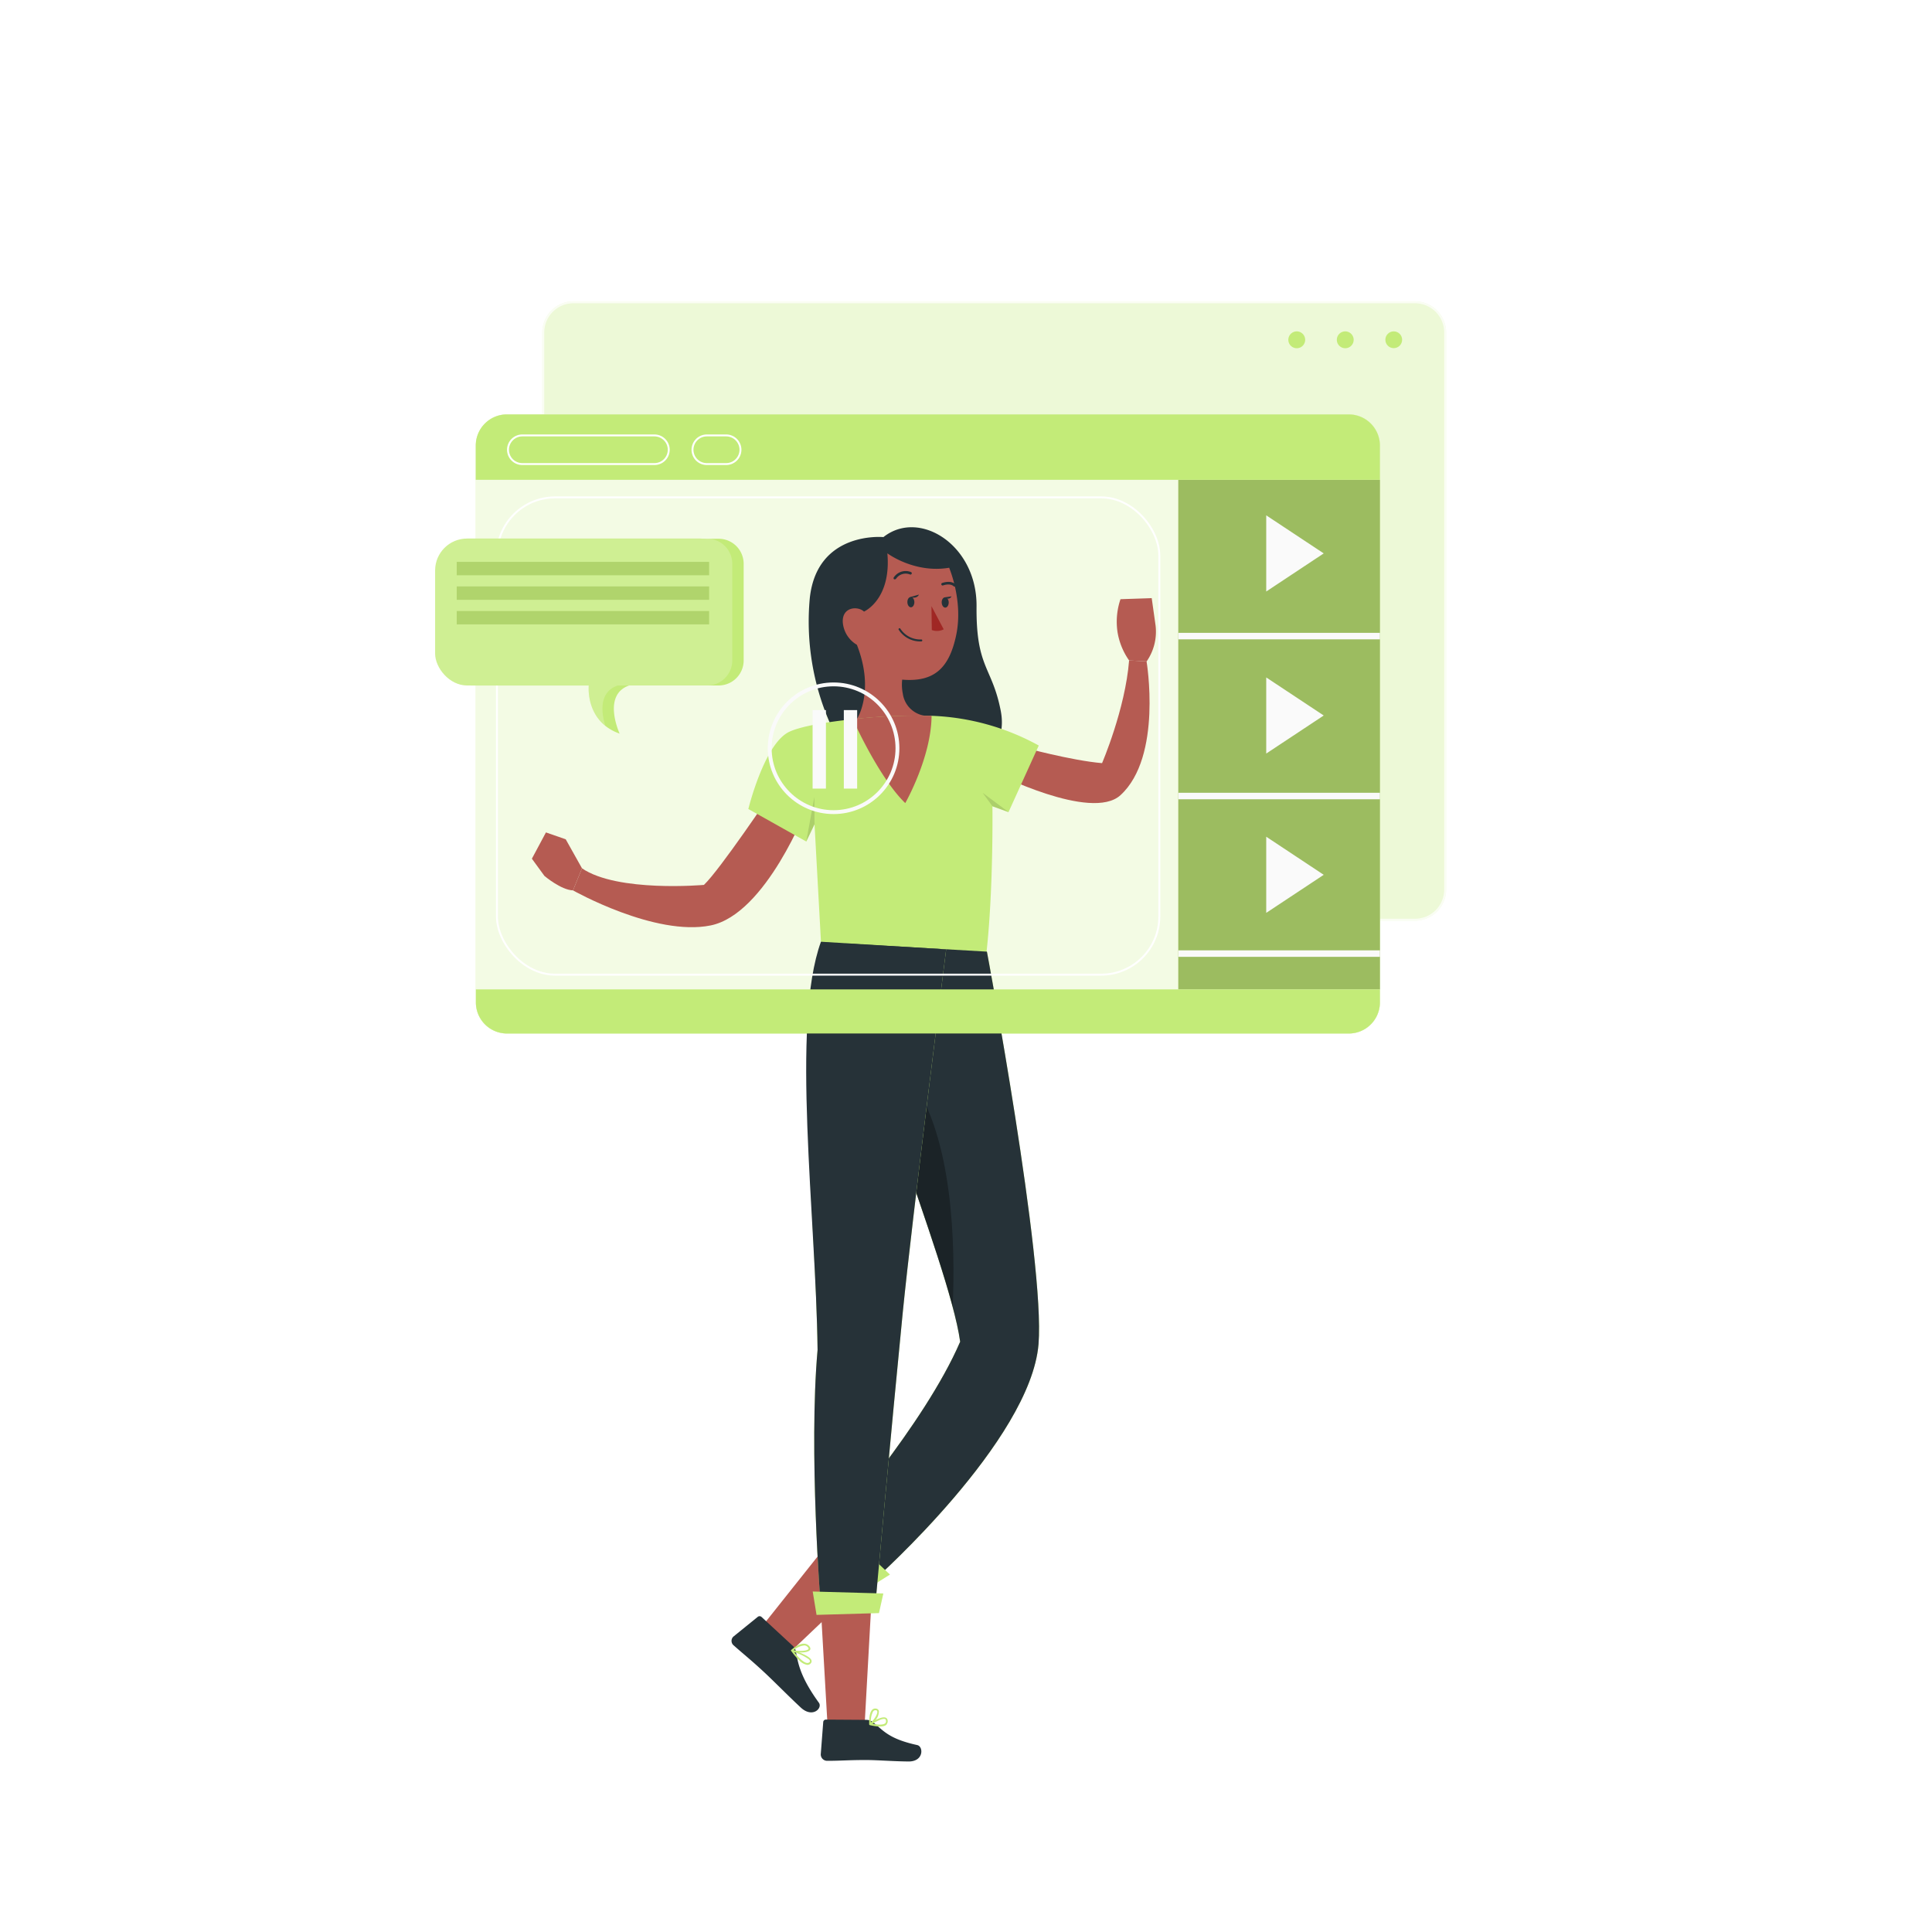 <svg class="animated" id="freepik_stories-video-tutorial" xmlns="http://www.w3.org/2000/svg" viewBox="0 0 500 500" version="1.1" xmlns:xlink="http://www.w3.org/1999/xlink" xmlns:svgjs="http://svgjs.com/svgjs"><style>svg#freepik_stories-video-tutorial:not(.animated) .animable {opacity: 0;}svg#freepik_stories-video-tutorial.animated #freepik--Character--inject-6 {animation: 3s Infinite  linear floating;animation-delay: 0s;}            @keyframes floating {                0% {                    opacity: 1;                    transform: translateY(0px);                }                50% {                    transform: translateY(-10px);                }                100% {                    opacity: 1;                    transform: translateY(0px);                }            }        .animator-hidden { display: none; }</style><g id="freepik--Shadow--inject-6" class="animable animator-hidden" style="transform-origin: 250px 449.41px;"><g id="freepik--Shadow--inject-58--inject-6" class="animable" style="transform-origin: 250px 449.41px;"><ellipse id="freepik--path--inject-58--inject-6" cx="250" cy="449.41" rx="193.89" ry="11.32" style="fill: rgb(245, 245, 245); transform-origin: 250px 449.41px;" class="animable"></ellipse></g></g><g id="freepik--Character--inject-6" class="animable" style="transform-origin: 243.435px 266.93px;"><g id="elb7njvgs29hi"><path d="M233.62,179.54c-2.67-.73-2.72-4.16-2.72-4.16l2.56.51A11.57,11.57,0,0,0,233.62,179.54Z" style="opacity: 0.12; transform-origin: 232.26px 177.46px;" class="animable" id="elyxsa4reqyr"></path></g><path d="M374.26,86.05V230.21a8.06,8.06,0,0,1-8.06,8.06H148.35a8.05,8.05,0,0,1-8-8.06V86.05a8.05,8.05,0,0,1,8-8.06H366.2A8.06,8.06,0,0,1,374.26,86.05Z" style="fill: #C3EB78; transform-origin: 257.305px 158.13px;" id="elo5iat6sj8eb" class="animable"></path><g id="el2tyemaoe0ay"><path d="M374.26,86.05V230.21a8.06,8.06,0,0,1-8.06,8.06H148.35a8.05,8.05,0,0,1-8-8.06V86.05a8.05,8.05,0,0,1,8-8.06H366.2A8.06,8.06,0,0,1,374.26,86.05Z" style="fill: rgb(255, 255, 255); stroke: rgb(255, 255, 255); stroke-miterlimit: 10; opacity: 0.7; transform-origin: 257.305px 158.13px;" class="animable" id="el1mzx9zhxbzc"></path></g><circle cx="360.7" cy="87.93" r="2.17" style="fill: #C3EB78; transform-origin: 360.7px 87.93px;" id="elg4lwg9zr8k" class="animable"></circle><path d="M350.33,87.93a2.18,2.18,0,1,1-2.18-2.17A2.19,2.19,0,0,1,350.33,87.93Z" style="fill: #C3EB78; transform-origin: 348.15px 87.94px;" id="elap7rii0rm6e" class="animable"></path><path d="M337.78,87.93a2.18,2.18,0,1,1-2.18-2.17A2.19,2.19,0,0,1,337.78,87.93Z" style="fill: #C3EB78; transform-origin: 335.6px 87.94px;" id="el18uxtc24vuw" class="animable"></path><path d="M357.12,115.31V259.47a8.05,8.05,0,0,1-8.05,8H131.21a8.05,8.05,0,0,1-8.05-8V115.31a8.06,8.06,0,0,1,8.05-8.06H349.07A8.06,8.06,0,0,1,357.12,115.31Z" style="fill: #C3EB78; transform-origin: 240.14px 187.36px;" id="el9qf9fcaeihj" class="animable"></path><g id="ellitz5t0juvl"><path d="M357.12,115.31V259.47a8.05,8.05,0,0,1-8.05,8H131.21a8.05,8.05,0,0,1-8.05-8V115.31a8.06,8.06,0,0,1,8.05-8.06H349.07A8.06,8.06,0,0,1,357.12,115.31Z" style="fill: rgb(255, 255, 255); opacity: 0.8; transform-origin: 240.14px 187.36px;" class="animable" id="elv0n228e48sq"></path></g><rect x="304.94" y="124.17" width="52.19" height="131.88" style="fill: #C3EB78; transform-origin: 331.035px 190.11px;" id="elvi9m8jvmk4o" class="animable"></rect><g id="elq8az9q5g5c"><rect x="304.94" y="124.17" width="52.19" height="131.88" style="opacity: 0.2; transform-origin: 331.035px 190.11px;" class="animable" id="elzpkreazz35l"></rect></g><rect x="304.94" y="163.78" width="52.19" height="1.68" style="fill: rgb(250, 250, 250); transform-origin: 331.035px 164.62px;" id="elbihfveusy6e" class="animable"></rect><rect x="304.94" y="205.17" width="52.19" height="1.68" style="fill: rgb(250, 250, 250); transform-origin: 331.035px 206.01px;" id="el7bo36qhh7fl" class="animable"></rect><rect x="304.94" y="245.95" width="52.19" height="1.68" style="fill: rgb(250, 250, 250); transform-origin: 331.035px 246.79px;" id="elcxk2d7pxclm" class="animable"></rect><polygon points="327.7 175.32 327.7 195.02 342.58 185.17 327.7 175.32" style="fill: rgb(250, 250, 250); transform-origin: 335.14px 185.17px;" id="elpzoxwady4ho" class="animable"></polygon><polygon points="327.7 216.54 327.7 236.25 342.58 226.4 327.7 216.54" style="fill: rgb(250, 250, 250); transform-origin: 335.14px 226.395px;" id="elg92nbxuyn6" class="animable"></polygon><polygon points="327.7 133.37 327.7 153.08 342.58 143.22 327.7 133.37" style="fill: rgb(250, 250, 250); transform-origin: 335.14px 143.225px;" id="el0y275d2hl5dp" class="animable"></polygon><path d="M199.68,205.17s-13.34,19.89-17.5,23.84c0,0-22.36,2-31.56-4.29l-2.33,5.71s21.24,12,35.63,9.07,25-30.71,25-30.71Z" style="fill: rgb(181, 91, 82); transform-origin: 178.605px 222.565px;" id="el2wbydqesz1a" class="animable"></path><path d="M264.51,193.34s12.75,3.49,20.7,4.16c0,0,6-13.93,7-26.58l4.52.25s4.16,24.64-6.75,34.62c-7.54,6.91-32.7-5.89-32.7-5.89Z" style="fill: rgb(181, 91, 82); transform-origin: 277.394px 189.378px;" id="el3a1octqeo05" class="animable"></path><path d="M228.63,139s-17.28-1.67-19.07,15.94a65.63,65.63,0,0,0,5.14,32s10.45,21.27,23.12,18.31,23.41-9.82,21.17-21.3-6.41-11-6.26-27S237.87,131.66,228.63,139Z" style="fill: rgb(38, 50, 56); transform-origin: 234.29px 170.992px;" id="el00c9atrnvaako" class="animable"></path><path d="M247.49,164.22c-1.81,8.83-5.84,12.35-14,11.67a11.57,11.57,0,0,0,.16,3.65,6.69,6.69,0,0,0,5.7,5.69c7,1.21,3.17,10.22,3.17,10.22l-7,3.44-9.21-5.31-7-7.47,2.45,0s4.74-7.17,0-19.24a7.42,7.42,0,0,1-3.65-5.85c-.2-4,3.93-4.24,5.49-2.74,0,0,7.11-3.1,6.05-15.08,0,0,7,5.26,16,3.73C245.64,147,249.29,155.38,247.49,164.22Z" style="fill: rgb(181, 91, 82); transform-origin: 233.046px 171.045px;" id="elclp8g65ufo8" class="animable"></path><path d="M241.06,156.87l.09,6.18a3.73,3.73,0,0,0,3.08-.18Z" style="fill: rgb(160, 39, 36); transform-origin: 242.645px 160.085px;" id="elauesaghogib" class="animable"></path><path d="M231.59,149.92a.41.41,0,0,1-.18,0,.34.34,0,0,1-.11-.47,3.69,3.69,0,0,1,4.44-1.41.33.33,0,0,1,.21.43.34.34,0,0,1-.43.21,3,3,0,0,0-3.64,1.12A.34.34,0,0,1,231.59,149.92Z" style="fill: rgb(38, 50, 56); transform-origin: 233.609px 148.856px;" id="el7wgbmmlovtr" class="animable"></path><path d="M247.07,151.83a.36.36,0,0,1-.24-.09c-1-.91-2.74-.24-2.76-.23a.35.35,0,0,1-.44-.2.34.34,0,0,1,.2-.44c.08,0,2.19-.83,3.47.37a.34.34,0,0,1,0,.48A.36.36,0,0,1,247.07,151.83Z" style="fill: rgb(38, 50, 56); transform-origin: 245.503px 151.21px;" id="el5i6ijtx66yh" class="animable"></path><path d="M238.43,166h0a6.63,6.63,0,0,1-5.88-3.08.26.26,0,0,1,.45-.24,6.14,6.14,0,0,0,5.44,2.81.25.25,0,0,1,.25.25A.26.26,0,0,1,238.43,166Z" style="fill: rgb(38, 50, 56); transform-origin: 235.614px 164.295px;" id="elm97f8vzydss" class="animable"></path><path d="M236.64,155.81c0,.74-.37,1.34-.87,1.36s-.92-.57-.94-1.31.36-1.34.86-1.36S236.62,155.07,236.64,155.81Z" style="fill: rgb(38, 50, 56); transform-origin: 235.735px 155.835px;" id="ele5ge9bc5n0h" class="animable"></path><path d="M245.53,155.89c0,.73-.37,1.34-.87,1.36s-.92-.57-.95-1.31.37-1.34.87-1.36S245.51,155.15,245.53,155.89Z" style="fill: rgb(38, 50, 56); transform-origin: 244.619px 155.915px;" id="el08ntggn4koy5" class="animable"></path><path d="M235.55,154.53l2.27-.65S237.41,155.1,235.55,154.53Z" style="fill: rgb(38, 50, 56); transform-origin: 236.685px 154.281px;" id="elh9vyutl4xc9" class="animable"></path><path d="M244.58,154.58l1.67-.24A1,1,0,0,1,244.58,154.58Z" style="fill: rgb(38, 50, 56); transform-origin: 245.415px 154.634px;" id="eltnctpty03b" class="animable"></path><path d="M268.83,192.94,261,210.18l-4.16-1.51s.42,31.3-3,47.38H213.14l-2.34-42.72-2.13,4.46-15-8.42s4.15-17,10.63-20c3.09-1.43,9.68-2.53,16.46-3.24a142.22,142.22,0,0,1,18.61-.88s.64,0,1.77,0A62.1,62.1,0,0,1,268.83,192.94Z" style="fill: #C3EB78; transform-origin: 231.25px 220.638px;" id="elqyaqxj5lmvq" class="animable"></path><path d="M292.21,170.92a17.74,17.74,0,0,1-3-7.36,18.12,18.12,0,0,1,.77-8.49l8.08-.28,1,7.07a13.5,13.5,0,0,1-2.31,9.31Z" style="fill: rgb(181, 91, 82); transform-origin: 294.086px 162.98px;" id="eldqap4z79wzt" class="animable"></path><path d="M150.62,224.72l-4.21-7.51-5.12-1.78-3.64,6.8,3.25,4.46s4.29,3.64,7.39,3.74Z" style="fill: rgb(181, 91, 82); transform-origin: 144.135px 222.93px;" id="elcwvwfwngzmm" class="animable"></path><path d="M241.09,185.25c-.07,10.78-6.81,22.59-6.81,22.59-6-5.79-12-18.21-13.57-21.73a142.22,142.22,0,0,1,18.61-.88S240,185.21,241.09,185.25Z" style="fill: rgb(181, 91, 82); transform-origin: 230.9px 196.523px;" id="el8hizswzq766" class="animable"></path><g id="elk5nswgblhun"><polygon points="208.66 217.79 210.76 206.22 210.8 213.34 208.66 217.79" style="opacity: 0.12; transform-origin: 209.73px 212.005px;" class="animable" id="ellev551h03c"></polygon></g><g id="elnx3e3sp3hh"><polygon points="261.02 210.18 254.3 205.17 256.86 208.67 261.02 210.18" style="opacity: 0.12; transform-origin: 257.66px 207.675px;" class="animable" id="eli9ow57jrkwm"></polygon></g><polygon points="216.75 396.34 226.37 406.75 204.05 427.98 196.09 422.32 216.75 396.34" style="fill: rgb(181, 91, 82); transform-origin: 211.23px 412.16px;" id="elovns4nrnmjj" class="animable"></polygon><path d="M206,427.48c.54,3.24,1.33,6.85,5.93,13.19,1,1.41-1.66,4.05-4.67,1.26s-7.33-7.17-9.51-9.18c-3.55-3.29-5-4.38-7.89-6.94a.63.63,0,0,1-.12-.11,1.51,1.51,0,0,1,.05-2.14l6.33-5.13a.75.75,0,0,1,1,.07l8.07,7.46A2.77,2.77,0,0,1,206,427.48Z" style="fill: rgb(38, 50, 56); transform-origin: 200.732px 430.715px;" id="elig65yhrntr" class="animable"></path><path d="M204.79,427.29a.24.24,0,0,1,0-.26A.24.24,0,0,1,205,427c.46.15,4.57,1.42,5,2.68a.73.73,0,0,1-.11.7,1.13,1.13,0,0,1-1,.49,3.88,3.88,0,0,1-2.09-1.2A17.46,17.46,0,0,1,204.79,427.29Zm.77.3c1.37,1.74,2.61,2.78,3.37,2.78a.73.73,0,0,0,.66-.33.27.27,0,0,0,0-.27,1.07,1.07,0,0,0-.27-.36A13.24,13.24,0,0,0,205.56,427.59Z" style="fill: #C3EB78; transform-origin: 207.398px 428.93px;" id="el3bjp69cnnac" class="animable"></path><path d="M204.73,427.2a.21.21,0,0,1,.06-.21c.07-.07,1.88-1.73,3.42-1.6a1.76,1.76,0,0,1,1.19.6c.43.49.36.84.23,1-.57.89-3.56.78-4.75.35l-.08-.05A.33.33,0,0,1,204.73,427.2Zm3.47-1.36a4.84,4.84,0,0,0-2.8,1.24c1.32.31,3.5.22,3.84-.31,0,0,.11-.17-.17-.49l-.1-.1A1.29,1.29,0,0,0,208.2,425.84Z" style="fill: #C3EB78; transform-origin: 207.226px 426.523px;" id="el51akcuin3ph" class="animable"></path><polygon points="212.38 415.35 225.49 415.16 223.67 448.11 214.24 447.78 212.38 415.35" style="fill: rgb(181, 91, 82); transform-origin: 218.935px 431.635px;" id="el56qx3povu49" class="animable"></polygon><path d="M225.89,445.68c2.67,2.1,4,4.31,11.48,5.94,1.67.37,1.72,4.28-2.23,4.25s-8.16-.38-11-.38c-4.65,0-6.42.21-10.1.21h0a1.66,1.66,0,0,1-1.63-1.69l.64-8.34a.68.68,0,0,1,.71-.64l10.59.07A2.66,2.66,0,0,1,225.89,445.68Z" style="fill: rgb(38, 50, 56); transform-origin: 225.427px 450.45px;" id="elvlbnft49sn" class="animable"></path><path d="M219.75,244.23c-1.14,20.45,25.74,81.58,28.74,103C239.23,368.74,215,396.16,215,396.16l11.48,12.52s40.2-35.83,42.29-60.8c1.74-21.35-13.36-101.6-13.36-101.6Z" style="fill: #C3EB78; transform-origin: 241.955px 326.455px;" id="el3qrukr3wzzb" class="animable"></path><path d="M219.75,244.23c-1.14,20.45,25.74,81.58,28.74,103C239.23,368.74,215,396.16,215,396.16l11.48,12.52s40.2-35.83,42.29-60.8c1.74-21.35-13.36-101.6-13.36-101.6Z" style="fill: rgb(38, 50, 56); transform-origin: 241.955px 326.455px;" id="el3qlvc2b4gvm" class="animable"></path><polygon points="215.3 393.24 230.32 407.5 226.27 410.04 212.53 397.68 215.3 393.24" style="fill: #C3EB78; transform-origin: 221.425px 401.64px;" id="el6uafnadzu1g" class="animable"></polygon><g id="eldqelqun4ti"><path d="M228.4,283.05c6.3,19.46,14.38,40.65,18.16,55.12.69-15.74.16-43.78-10.85-59C230.57,272,228.54,275.57,228.4,283.05Z" style="opacity: 0.3; isolation: isolate; transform-origin: 237.58px 306.722px;" class="animable" id="elbek3kxp6tah"></path></g><path d="M212.9,244.47c-7.81,21.51-1.73,70.07-1.31,104.87-2.34,26.23.79,66,.79,66l14.1.58s4.25-46.94,7.15-76.23c2.46-24.66,11.24-94,11.24-94Z" style="fill: #C3EB78; transform-origin: 226.905px 330.195px;" id="elna5w5psr68a" class="animable"></path><path d="M212.46,243.72c-7.81,21.5-1.29,70.82-.87,105.62-2.34,26.23.79,66,.79,66l14.1.58s4.25-46.94,7.15-76.23c2.46-24.66,11.24-94,11.24-94Z" style="fill: rgb(38, 50, 56); transform-origin: 226.756px 329.82px;" id="el3b7hexrkz33" class="animable"></path><polygon points="210.33 411.88 228.61 412.39 227.48 417.47 211.32 417.93 210.33 411.88" style="fill: #C3EB78; transform-origin: 219.47px 414.905px;" id="elf8xg5q6i6i" class="animable"></polygon><path d="M229.42,446.34c-.84.81-3,.42-4.28.13a.27.27,0,0,1-.18-.19.22.22,0,0,1,.09-.22c.3-.21,3-2,4.17-1.53a.8.8,0,0,1,.48.64,1.18,1.18,0,0,1-.2,1A.29.29,0,0,1,229.42,446.34Zm-3.66-.24c1.66.34,2.89.29,3.34-.12a.79.79,0,0,0,.16-.79.31.31,0,0,0-.2-.29c-.59-.26-2.19.53-3.3,1.23Z" style="fill: #C3EB78; transform-origin: 227.346px 445.637px;" id="elmnd17ipw6aa" class="animable"></path><path d="M225.3,446.39a.28.28,0,0,1-.22,0,.29.29,0,0,1-.13-.19c0-.12-.16-2.83.79-3.73a1.06,1.06,0,0,1,.93-.29.85.85,0,0,1,.79.63,3.56,3.56,0,0,1-1.05,2.54A4.77,4.77,0,0,1,225.3,446.39Zm.08-.62c.86-.71,1.82-2.23,1.65-2.88a.35.35,0,0,0-.39-.27.63.63,0,0,0-.58.19l-.09.1A5.35,5.35,0,0,0,225.38,445.77Z" style="fill: #C3EB78; transform-origin: 226.2px 444.288px;" id="elpzev7m8x5o" class="animable"></path><rect x="218.38" y="183.77" width="3.45" height="20.32" style="fill: rgb(250, 250, 250); transform-origin: 220.105px 193.93px;" id="ellmhdfhgjnr" class="animable"></rect><rect x="210.3" y="183.77" width="3.45" height="20.32" style="fill: rgb(250, 250, 250); transform-origin: 212.025px 193.93px;" id="eluw8wede0ef" class="animable"></rect><g id="elw4v1y6dwrm"><circle cx="215.73" cy="193.65" r="16.53" style="fill: none; stroke: rgb(250, 250, 250); stroke-miterlimit: 10; transform-origin: 215.73px 193.65px; transform: rotate(-76.661deg);" class="animable" id="eli0su17zrj1k"></circle></g><path d="M357.12,115.31v8.86h-234v-8.86a8.06,8.06,0,0,1,8.05-8.06H349.07A8.06,8.06,0,0,1,357.12,115.31Z" style="fill: #C3EB78; transform-origin: 240.12px 115.71px;" id="elbubeucwhilf" class="animable"></path><path d="M357.12,256.05v3.42a8.05,8.05,0,0,1-8.05,8H131.21a8.05,8.05,0,0,1-8.05-8v-3.42Z" style="fill: #C3EB78; transform-origin: 240.14px 261.76px;" id="elfbhjaob1jm7" class="animable"></path><path d="M169.36,120.1H135.18a3.71,3.71,0,0,1-3.71-3.7h0a3.71,3.71,0,0,1,3.71-3.71h34.18a3.71,3.71,0,0,1,3.71,3.71h0A3.71,3.71,0,0,1,169.36,120.1Z" style="fill: none; stroke: rgb(255, 255, 255); stroke-miterlimit: 10; stroke-width: 0.5px; transform-origin: 152.27px 116.395px;" id="els56msdtturq" class="animable"></path><path d="M187.92,120.1h-5a3.7,3.7,0,0,1-3.7-3.7h0a3.71,3.71,0,0,1,3.7-3.71h5a3.71,3.71,0,0,1,3.71,3.71h0A3.71,3.71,0,0,1,187.92,120.1Z" style="fill: none; stroke: rgb(255, 255, 255); stroke-miterlimit: 10; stroke-width: 0.5px; transform-origin: 185.425px 116.395px;" id="elslp8fhqdhfl" class="animable"></path><rect x="128.61" y="128.72" width="171.42" height="123.52" rx="15.04" style="fill: none; stroke: rgb(255, 255, 255); stroke-miterlimit: 10; stroke-width: 0.5px; transform-origin: 214.32px 190.48px;" id="elpr1ff5rljxa" class="animable"></rect><rect x="112.61" y="139.38" width="76.91" height="38.02" rx="8.25" style="fill: #C3EB78; transform-origin: 151.065px 158.39px;" id="elxk9go07oavi" class="animable"></rect><path d="M192.46,145.87v25A6.48,6.48,0,0,1,186,177.4H162.83c-7,2.42-2.62,12.11-2.47,12.46a12.64,12.64,0,0,1-3.69-2c-5-4-4.3-10.45-4.3-10.45H122a6.49,6.49,0,0,1-6.49-6.49v-25a6.49,6.49,0,0,1,6.49-6.49H186A6.48,6.48,0,0,1,192.46,145.87Z" style="fill: #C3EB78; transform-origin: 153.985px 164.645px;" id="el7yz3jzoxx1q" class="animable"></path><g id="el5dfk4scygax"><path d="M189.51,145.87v25A6.48,6.48,0,0,1,183,177.4H159.88c-5.12,1.76-4.16,7.4-3.21,10.45-5-4-4.3-10.45-4.3-10.45H119.09a6.48,6.48,0,0,1-6.48-6.49v-25a6.48,6.48,0,0,1,6.48-6.49H183A6.48,6.48,0,0,1,189.51,145.87Z" style="fill: rgb(255, 255, 255); opacity: 0.2; transform-origin: 151.06px 163.635px;" class="animable" id="el8rl7aix79jg"></path></g><rect x="118.2" y="145.42" width="65.32" height="3.46" style="fill: #C3EB78; transform-origin: 150.86px 147.15px;" id="el353rc1xpj9j" class="animable"></rect><rect x="118.2" y="151.77" width="65.32" height="3.46" style="fill: #C3EB78; transform-origin: 150.86px 153.5px;" id="eli8a4ue2tnic" class="animable"></rect><rect x="118.2" y="158.13" width="65.32" height="3.46" style="fill: #C3EB78; transform-origin: 150.86px 159.86px;" id="elss5wgm92oi" class="animable"></rect><g id="elof3a61t37xm"><rect x="118.2" y="145.42" width="65.32" height="3.46" style="opacity: 0.1; transform-origin: 150.86px 147.15px;" class="animable" id="elqvhpm0m7n9"></rect></g><g id="elexaw76730nt"><rect x="118.2" y="151.77" width="65.32" height="3.46" style="opacity: 0.1; transform-origin: 150.86px 153.5px;" class="animable" id="eltbi4q14gn5c"></rect></g><g id="elz1bsrmphj9"><rect x="118.2" y="158.13" width="65.32" height="3.46" style="opacity: 0.1; transform-origin: 150.86px 159.86px;" class="animable" id="el7s11e7ynik9"></rect></g></g><defs>     <filter id="active" height="200%">         <feMorphology in="SourceAlpha" result="DILATED" operator="dilate" radius="2"></feMorphology>                <feFlood flood-color="#32DFEC" flood-opacity="1" result="PINK"></feFlood>        <feComposite in="PINK" in2="DILATED" operator="in" result="OUTLINE"></feComposite>        <feMerge>            <feMergeNode in="OUTLINE"></feMergeNode>            <feMergeNode in="SourceGraphic"></feMergeNode>        </feMerge>    </filter>    <filter id="hover" height="200%">        <feMorphology in="SourceAlpha" result="DILATED" operator="dilate" radius="2"></feMorphology>                <feFlood flood-color="#ff0000" flood-opacity="0.5" result="PINK"></feFlood>        <feComposite in="PINK" in2="DILATED" operator="in" result="OUTLINE"></feComposite>        <feMerge>            <feMergeNode in="OUTLINE"></feMergeNode>            <feMergeNode in="SourceGraphic"></feMergeNode>        </feMerge>            <feColorMatrix type="matrix" values="0   0   0   0   0                0   1   0   0   0                0   0   0   0   0                0   0   0   1   0 "></feColorMatrix>    </filter></defs></svg>